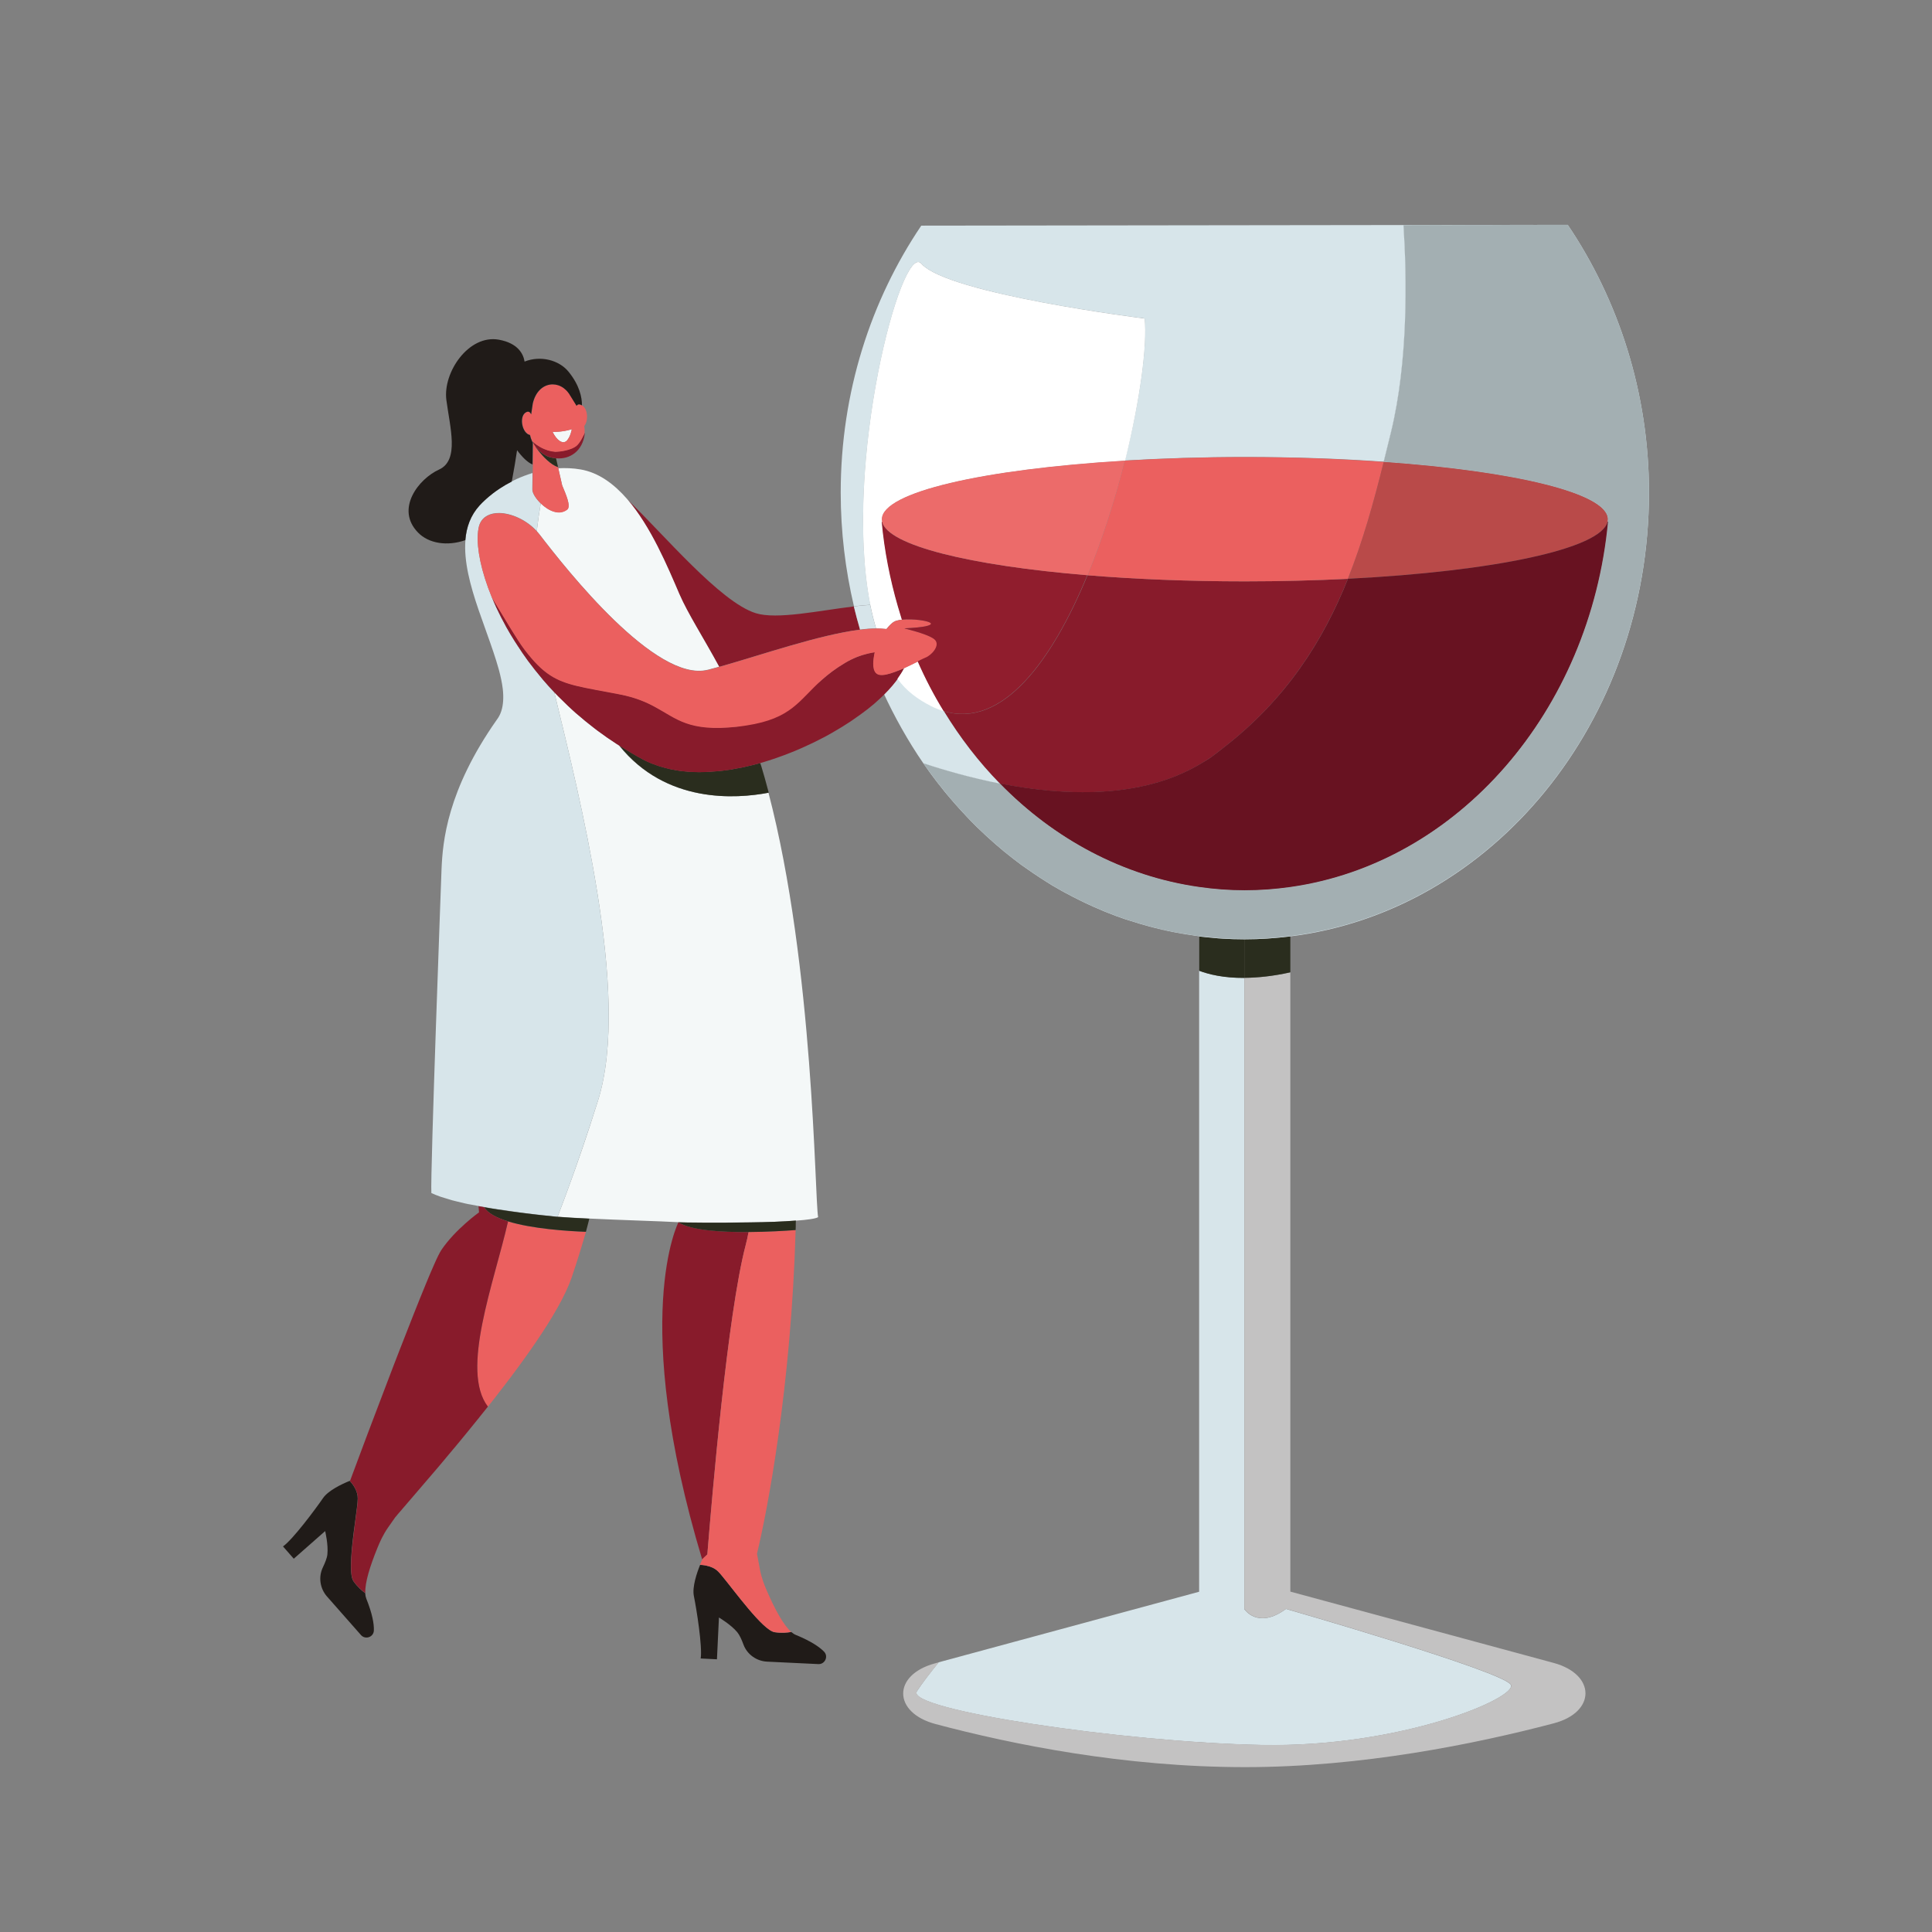 <?xml version="1.0" encoding="utf-8"?>
<!-- Generator: Adobe Illustrator 24.2.0, SVG Export Plug-In . SVG Version: 6.00 Build 0)  -->
<svg version="1.1" id="레이어_1" xmlns="http://www.w3.org/2000/svg" xmlns:xlink="http://www.w3.org/1999/xlink" x="0px"
	 y="0px" viewBox="0 0 165 165" style="enable-background:new 0 0 165 165;" xml:space="preserve">
<rect x="0" y="0" width="165" height="165" fill="#808080" stroke="none"/>
<style type="text/css">
	.st0{fill:#881B2B;}
	.st1{fill:#D7E5EA;}
	.st2{fill:#C3C2C2;}
	.st3{fill:#2A2D1E;}
	.st4{fill:#A3AFB2;}
	.st5{fill:#EB605F;}
	.st6{fill:#F4F8F8;}
	.st7{fill:#201B18;}
	.st8{fill:#FFFFFF;}
	.st9{fill:#B94A49;}
	.st10{fill:#681221;}
	.st11{fill:#901D2D;}
	.st12{fill:#EC6B6A;}
</style>
<path class="st0" d="M61.41,56.95c3.53-0.99,8.52-2.74,12.04-3.18c-0.19-0.65-0.37-1.31-0.53-1.98c-2.98,0.36-6.56,1.14-8.37,0.58
	c-3.05-0.94-7.93-6.81-10.99-9.73c2.02,2.34,3.44,5.74,4.45,8.1C58.75,52.42,60.04,54.4,61.41,56.95z"/>
<path class="st1" d="M78.3,144.45c-1.01,1.56,17.66,4.36,29.5,4.58c11.85,0.22,21.79-4.02,21.23-5.14
	c-0.56-1.12-19.2-6.48-19.2-6.48c-2.44,1.79-3.57,0-3.57,0V83.51c-1.78,0.01-3.05-0.3-3.85-0.61v53.04l-22.59,6.12l0.34-0.09
	C79.49,142.8,78.75,143.75,78.3,144.45z"/>
<path class="st2" d="M132.69,142.02l-22.49-6.09V83.04c-1.52,0.34-2.83,0.47-3.93,0.47v53.89c0,0,1.13,1.79,3.57,0
	c0,0,18.64,5.36,19.2,6.48c0.56,1.12-9.39,5.36-21.23,5.14c-11.85-0.22-30.51-3.02-29.5-4.58c0.45-0.7,1.19-1.64,1.87-2.47
	l-0.34,0.09c-3.64,0.99-3.59,4.21,0.06,5.18c6.57,1.75,16.14,3.68,26.44,3.68c9.91,0,19.63-1.97,26.35-3.74
	C136.32,146.23,136.3,143,132.69,142.02z"/>
<path class="st3" d="M106.27,80.22c-0.64,0-1.27-0.02-1.9-0.06c-0.21-0.01-0.41-0.04-0.62-0.05c-0.44-0.04-0.88-0.08-1.31-0.13
	c-0.01,0-0.01,0-0.02,0v2.93c0.8,0.3,2.06,0.62,3.85,0.61V80.22z"/>
<path class="st3" d="M106.27,80.22v3.29c1.11-0.01,2.41-0.13,3.93-0.47v-3.07c-1.28,0.16-2.57,0.25-3.89,0.25
	C106.3,80.22,106.28,80.22,106.27,80.22z"/>
<path class="st1" d="M81.18,68.21c-0.31-0.36-0.61-0.73-0.9-1.1C80.58,67.48,80.88,67.85,81.18,68.21z"/>
<path class="st1" d="M84.09,71.25c-0.41-0.38-0.81-0.78-1.21-1.18C83.27,70.47,83.67,70.87,84.09,71.25z"/>
<path class="st1" d="M82.53,69.7c-0.33-0.35-0.66-0.7-0.97-1.06C81.87,69,82.2,69.36,82.53,69.7z"/>
<path class="st1" d="M85.74,72.71c-0.51-0.42-1-0.85-1.49-1.3C84.74,71.86,85.23,72.29,85.74,72.71z"/>
<path class="st1" d="M87.23,73.86c-0.47-0.35-0.94-0.71-1.39-1.08C86.3,73.16,86.76,73.52,87.23,73.86z"/>
<path class="st1" d="M79.94,66.68c-0.32-0.41-0.62-0.83-0.92-1.26C79.32,65.85,79.63,66.27,79.94,66.68z"/>
<path class="st1" d="M101.73,79.88c-0.4-0.06-0.8-0.12-1.2-0.2C100.93,79.75,101.33,79.82,101.73,79.88z"/>
<path class="st1" d="M94.18,77.79c-0.51-0.21-1.02-0.44-1.51-0.67C93.16,77.35,93.67,77.58,94.18,77.79z"/>
<path class="st1" d="M92.15,76.86c-0.4-0.2-0.79-0.4-1.18-0.61C91.37,76.46,91.76,76.67,92.15,76.86z"/>
<path class="st1" d="M90.42,75.94c-0.37-0.21-0.74-0.43-1.1-0.66C89.68,75.5,90.05,75.72,90.42,75.94z"/>
<path class="st1" d="M96.17,78.54c-0.6-0.2-1.19-0.42-1.78-0.66C94.97,78.12,95.57,78.34,96.17,78.54z"/>
<path class="st1" d="M97.97,79.09c-0.45-0.12-0.9-0.26-1.34-0.4C97.07,78.83,97.52,78.97,97.97,79.09z"/>
<path class="st1" d="M88.79,74.94c-0.38-0.25-0.76-0.51-1.13-0.77C88.04,74.43,88.41,74.69,88.79,74.94z"/>
<path class="st1" d="M99.82,79.54c-0.4-0.08-0.8-0.18-1.2-0.28C99.02,79.36,99.42,79.45,99.82,79.54z"/>
<path class="st1" d="M74.82,53.67c-0.19-0.65-0.36-1.31-0.5-2.01c-0.45,0.03-0.91,0.07-1.4,0.13c0.16,0.67,0.34,1.32,0.53,1.98
	C73.94,53.7,74.4,53.67,74.82,53.67z"/>
<path class="st1" d="M104.36,80.16c0.63,0.04,1.26,0.06,1.9,0.06v0C105.63,80.22,104.99,80.2,104.36,80.16z"/>
<path class="st1" d="M103.75,80.11c-0.44-0.04-0.88-0.08-1.31-0.13C102.87,80.03,103.31,80.07,103.75,80.11z"/>
<path class="st1" d="M106.27,80.22L106.27,80.22c0.01,0,0.03,0,0.04,0C106.3,80.22,106.28,80.22,106.27,80.22z"/>
<path class="st0" d="M106.31,49.65c-4.81,0-9.36-0.19-13.43-0.52c-3.02,7.3-7.26,13.12-12.27,11.61c1.38,2.26,2.98,4.34,4.78,6.18
	c5.51,1.08,12.03,1.32,17.03-1.62c0.38-0.22,0.75-0.45,1.11-0.7c0.31-0.23,0.6-0.46,0.89-0.69c5.44-4.19,8.59-9.22,10.69-14.47
	C112.32,49.57,109.37,49.65,106.31,49.65z"/>
<path class="st2" d="M82.88,70.07c-0.12-0.12-0.23-0.25-0.35-0.37C82.64,69.83,82.76,69.95,82.88,70.07z"/>
<path class="st2" d="M84.25,71.41c-0.06-0.05-0.11-0.11-0.17-0.16C84.14,71.3,84.19,71.36,84.25,71.41z"/>
<path class="st2" d="M81.55,68.64c-0.12-0.14-0.25-0.29-0.37-0.43C81.31,68.36,81.43,68.5,81.55,68.64z"/>
<path class="st2" d="M90.98,76.25c-0.19-0.1-0.37-0.21-0.56-0.31C90.61,76.04,90.79,76.15,90.98,76.25z"/>
<path class="st2" d="M87.66,74.17c-0.14-0.1-0.29-0.2-0.43-0.3C87.38,73.97,87.52,74.07,87.66,74.17z"/>
<path class="st2" d="M85.84,72.79c-0.03-0.03-0.07-0.05-0.1-0.08C85.77,72.73,85.81,72.76,85.84,72.79z"/>
<path class="st2" d="M89.32,75.28c-0.18-0.11-0.35-0.22-0.53-0.34C88.97,75.05,89.14,75.16,89.32,75.28z"/>
<path class="st2" d="M98.62,79.26c-0.22-0.05-0.44-0.11-0.65-0.17C98.18,79.15,98.4,79.2,98.62,79.26z"/>
<path class="st2" d="M100.53,79.68c-0.24-0.04-0.48-0.09-0.71-0.14C100.06,79.59,100.29,79.63,100.53,79.68z"/>
<path class="st2" d="M101.73,79.88c0.23,0.03,0.46,0.07,0.69,0.1v0C102.19,79.94,101.96,79.91,101.73,79.88z"/>
<path class="st2" d="M94.39,77.88c-0.07-0.03-0.14-0.06-0.21-0.09C94.25,77.82,94.32,77.85,94.39,77.88z"/>
<path class="st2" d="M96.63,78.69c-0.15-0.05-0.31-0.09-0.46-0.14C96.32,78.59,96.47,78.64,96.63,78.69z"/>
<path class="st2" d="M78.85,65.18c0.06,0.08,0.12,0.16,0.18,0.24C78.97,65.34,78.91,65.26,78.85,65.18
	C78.85,65.18,78.85,65.18,78.85,65.18z"/>
<path class="st2" d="M92.66,77.12c-0.17-0.08-0.34-0.17-0.51-0.25C92.32,76.95,92.49,77.04,92.66,77.12z"/>
<path class="st2" d="M80.28,67.11c-0.11-0.14-0.23-0.29-0.34-0.43C80.06,66.83,80.17,66.97,80.28,67.11z"/>
<path class="st3" d="M102.42,79.97L102.42,79.97c0.01,0,0.01,0,0.02,0C102.43,79.98,102.43,79.97,102.42,79.97z"/>
<path class="st2" d="M102.42,79.97L102.42,79.97c0.01,0,0.01,0,0.02,0C102.43,79.98,102.43,79.97,102.42,79.97z"/>
<path class="st3" d="M104.36,80.16c-0.21-0.01-0.41-0.04-0.62-0.05C103.95,80.12,104.16,80.14,104.36,80.16z"/>
<path class="st2" d="M104.36,80.16c-0.21-0.01-0.41-0.04-0.62-0.05C103.95,80.12,104.16,80.14,104.36,80.16z"/>
<path class="st1" d="M102.42,75.76c-6.51-0.92-12.4-4.1-17.03-8.84c-2.45-0.48-4.71-1.13-6.54-1.74c0.06,0.08,0.11,0.16,0.17,0.24
	c0.3,0.43,0.61,0.85,0.92,1.26c0.11,0.14,0.22,0.29,0.34,0.43c0.29,0.37,0.59,0.74,0.9,1.1c0.12,0.14,0.25,0.29,0.37,0.43
	c0.32,0.36,0.64,0.71,0.97,1.06c0.12,0.12,0.23,0.25,0.35,0.37c0.39,0.4,0.8,0.8,1.21,1.18c0.06,0.05,0.11,0.11,0.17,0.16
	c0.49,0.45,0.98,0.88,1.49,1.3c0.03,0.03,0.07,0.05,0.1,0.08c0.46,0.37,0.92,0.73,1.39,1.08c0.14,0.1,0.29,0.2,0.43,0.3
	c0.37,0.26,0.75,0.52,1.13,0.77c0.17,0.11,0.35,0.22,0.53,0.34c0.36,0.23,0.73,0.45,1.1,0.66c0.18,0.11,0.37,0.21,0.56,0.31
	c0.39,0.21,0.78,0.42,1.18,0.61c0.17,0.08,0.34,0.17,0.51,0.25c0.5,0.24,1,0.46,1.51,0.67c0.07,0.03,0.14,0.06,0.21,0.09
	c0.59,0.24,1.18,0.46,1.78,0.66c0.15,0.05,0.31,0.09,0.46,0.14c0.44,0.14,0.89,0.28,1.34,0.4c0.22,0.06,0.43,0.11,0.65,0.17
	c0.4,0.1,0.8,0.19,1.2,0.28c0.24,0.05,0.47,0.1,0.71,0.14c0.4,0.07,0.8,0.14,1.2,0.2c0.23,0.03,0.46,0.07,0.69,0.1V75.76z"/>
<path class="st1" d="M118.79,36.93c-0.2,0.83-0.41,1.67-0.62,2.51c11.24,0.8,19.15,2.69,19.15,4.9c0,0.07-0.02,0.14-0.03,0.21h0.03
	c-1.52,16.22-12.83,29.18-27.12,31.2v4.22c17.23-2.14,30.63-18.29,30.63-37.91c0-8.56-2.64-16.5-6.94-22.86l-14.03,0.02
	C120.15,23.69,120.27,30.86,118.79,36.93z"/>
<path class="st1" d="M106.27,76.04c-1.3,0-2.58-0.1-3.85-0.28v4.22c0.01,0,0.01,0,0.02,0c0.43,0.05,0.87,0.09,1.31,0.13
	c0.21,0.02,0.41,0.04,0.62,0.05c0.63,0.04,1.26,0.06,1.9,0.06V76.04z"/>
<path class="st1" d="M106.31,76.04c-0.01,0-0.03,0-0.04,0v4.18c0.01,0,0.03,0,0.04,0c1.32,0,2.61-0.09,3.89-0.25v-4.22
	C108.93,75.94,107.63,76.04,106.31,76.04z"/>
<path class="st4" d="M133.89,19.2l-14.03,0.02c0.29,4.47,0.41,11.64-1.07,17.71c-0.2,0.83-0.41,1.67-0.62,2.51
	c11.24,0.8,19.15,2.69,19.15,4.9c0,0.07-0.02,0.14-0.03,0.21h0.03c-1.52,16.22-12.83,29.18-27.12,31.2
	c-1.28,0.18-2.57,0.28-3.89,0.28c-0.01,0-0.03,0-0.04,0c-1.3,0-2.58-0.1-3.85-0.28c-6.51-0.92-12.4-4.1-17.03-8.84
	c-2.45-0.48-4.71-1.13-6.54-1.74c0.06,0.08,0.11,0.16,0.17,0.24c0.3,0.43,0.61,0.85,0.92,1.26c0.11,0.14,0.22,0.29,0.34,0.43
	c0.29,0.37,0.59,0.74,0.9,1.1c0.12,0.14,0.25,0.29,0.37,0.43c0.32,0.36,0.64,0.71,0.97,1.06c0.12,0.12,0.23,0.25,0.35,0.37
	c0.39,0.4,0.8,0.8,1.21,1.18c0.06,0.05,0.11,0.11,0.17,0.16c0.49,0.45,0.98,0.88,1.49,1.3c0.03,0.03,0.07,0.05,0.1,0.08
	c0.46,0.37,0.92,0.73,1.39,1.08c0.14,0.1,0.29,0.2,0.43,0.3c0.37,0.26,0.75,0.52,1.13,0.77c0.17,0.11,0.35,0.22,0.53,0.34
	c0.36,0.23,0.73,0.45,1.1,0.66c0.18,0.11,0.37,0.21,0.56,0.31c0.39,0.21,0.78,0.42,1.18,0.61c0.17,0.08,0.34,0.17,0.51,0.25
	c0.5,0.24,1,0.46,1.51,0.67c0.07,0.03,0.14,0.06,0.21,0.09c0.59,0.24,1.18,0.46,1.78,0.66c0.15,0.05,0.31,0.09,0.46,0.14
	c0.44,0.14,0.89,0.28,1.34,0.4c0.22,0.06,0.43,0.11,0.65,0.17c0.4,0.1,0.8,0.19,1.2,0.28c0.24,0.05,0.47,0.1,0.71,0.14
	c0.4,0.07,0.8,0.14,1.2,0.2c0.23,0.03,0.46,0.07,0.69,0.1c0.01,0,0.01,0,0.02,0c0.43,0.05,0.87,0.09,1.31,0.13
	c0.21,0.02,0.41,0.04,0.62,0.05c0.63,0.04,1.26,0.06,1.9,0.06c0.01,0,0.03,0,0.04,0c1.32,0,2.61-0.09,3.89-0.25
	c17.23-2.14,30.63-18.29,30.63-37.91C140.83,33.51,138.19,25.57,133.89,19.2z"/>
<path class="st1" d="M76.69,51.79c-0.67-2.32-1.15-4.73-1.38-7.23h0.03c-0.02-0.07-0.03-0.14-0.03-0.21c0-2.31,8.67-4.28,20.76-5
	c1.31-5.22,1.92-9.93,1.68-12.13c0,0-16.85-2.1-19.07-4.69c-1.67-1.95-6.71,17.1-4.35,29.14C75.26,51.59,76.08,51.62,76.69,51.79z"
	/>
<g>
	<path class="st1" d="M133.89,19.2l-55.21,0.07c-4.3,6.36-6.88,14.24-6.88,22.79c0,3.36,0.4,6.62,1.13,9.72
		c0.49-0.06,0.95-0.1,1.4-0.13c-2.36-12.04,2.69-31.09,4.35-29.14c2.22,2.6,19.07,4.69,19.07,4.69c0.24,2.21-0.37,6.91-1.68,12.13
		c3.21-0.19,6.65-0.3,10.24-0.3c4.2,0,8.21,0.14,11.86,0.4c0.21-0.84,0.41-1.68,0.62-2.51c1.48-6.07,1.36-13.24,1.07-17.71
		L133.89,19.2z"/>
	<path class="st1" d="M78.4,56.49c-0.33,0.17-0.75,0.38-1.18,0.57c-0.13,0.26-0.4,0.47-0.59,0.73c-0.33,0.48-0.73,0.81-1.22,1.3
		c0.95,2.08,2.17,4.25,3.44,6.09c1.83,0.61,4.08,1.25,6.54,1.74c-1.8-1.84-3.4-3.91-4.78-6.18C79.79,59.39,79.05,57.97,78.4,56.49z"
		/>
</g>
<path class="st1" d="M77.29,53.68c0-0.01,0-0.01-0.01-0.02c-0.04,0-0.07,0-0.07,0S77.25,53.67,77.29,53.68z"/>
<path class="st1" d="M75.7,53.71c0.25-0.33,0.54-0.62,0.85-0.71c0.14-0.04,0.3-0.07,0.49-0.09c-0.12-0.37-0.23-0.75-0.34-1.13
	c-0.61-0.17-1.42-0.2-2.36-0.14c0.14,0.7,0.31,1.37,0.5,2.01C75.14,53.66,75.43,53.68,75.7,53.71z"/>
<path class="st5" d="M40.87,103.01c0,0.01,0,0.02,0,0.03C40.87,103.03,40.87,103.02,40.87,103.01L40.87,103.01z"/>
<path class="st6" d="M43.7,41.13C43.7,41.13,43.7,41.13,43.7,41.13c0.15-0.07,0.3-0.15,0.46-0.23
	C44.01,40.98,43.86,41.05,43.7,41.13z"/>
<path class="st6" d="M37.61,102.22c-0.29-0.1-0.55-0.2-0.77-0.31C37.06,102.02,37.32,102.12,37.61,102.22z"/>
<path class="st6" d="M38.58,102.51c-0.24-0.06-0.44-0.13-0.65-0.2C38.13,102.38,38.34,102.44,38.58,102.51z"/>
<path class="st6" d="M64.99,65.42c-0.03-0.08-0.05-0.16-0.08-0.25c0,0,0,0,0,0C64.93,65.26,64.96,65.33,64.99,65.42z"/>
<path class="st6" d="M39.72,102.78c-0.25-0.05-0.48-0.11-0.71-0.17C39.25,102.67,39.47,102.73,39.72,102.78z"/>
<path class="st6" d="M40.24,102.89c0.21,0.04,0.41,0.08,0.62,0.12c0,0,0,0,0,0C40.65,102.97,40.45,102.93,40.24,102.89z"/>
<path class="st6" d="M45.48,40.41V40.4c-0.45,0.14-0.89,0.31-1.31,0.5C44.59,40.71,45.03,40.55,45.48,40.41z"/>
<path class="st6" d="M58.02,50.73c-1.01-2.35-2.43-5.76-4.45-8.1c-1.13-1.3-2.45-2.28-4-2.54c-0.64-0.11-1.27-0.13-1.89-0.1
	l0.33,1.46c0.32,0.77,0.77,1.78,0.43,2.05c-0.7,0.56-1.62,0.1-2.26-0.51c-0.13,0.75-0.24,1.54-0.34,2.37
	c0.08,0.09,0.16,0.18,0.24,0.28c2.34,3.05,9.93,12.66,14.36,11.56c0.01,0,0.01,0,0.02,0c0.3-0.08,0.63-0.17,0.96-0.26
	C60.04,54.4,58.75,52.42,58.02,50.73z"/>
<path class="st6" d="M42.02,42.2c-0.17,0.14-0.33,0.27-0.49,0.41C41.68,42.48,41.84,42.34,42.02,42.2z"/>
<path class="st6" d="M42.74,41.69c0.3-0.2,0.63-0.38,0.97-0.56c0,0,0-0.01,0-0.01C43.36,41.3,43.04,41.49,42.74,41.69z"/>
<path class="st6" d="M40.97,43.16c0.13-0.15,0.28-0.29,0.44-0.44C41.26,42.87,41.11,43.01,40.97,43.16z"/>
<path class="st6" d="M42.65,41.75c-0.21,0.14-0.41,0.28-0.6,0.43C42.23,42.04,42.44,41.89,42.65,41.75z"/>
<polygon class="st6" points="40.87,103.01 40.87,103.01 40.87,103.01 40.87,103.01 "/>
<path class="st6" d="M50.33,104.08c0.01,0,0.01,0,0.02,0"/>
<path class="st6" d="M57.94,104.4"/>
<path class="st6" d="M67.96,104.25C67.97,104.25,67.97,104.25,67.96,104.25"/>
<path class="st6" d="M40.87,103.01c0.05,0.01,0.11,0.02,0.16,0.03C40.97,103.03,40.92,103.02,40.87,103.01
	C40.87,103.01,40.87,103.01,40.87,103.01z"/>
<path class="st6" d="M57.94,104.4"/>
<path class="st6" d="M47.19,103.88c0.06,0.01,0.12,0.01,0.18,0.02c-0.32-0.03-0.64-0.07-0.95-0.1
	C46.67,103.82,46.92,103.85,47.19,103.88z"/>
<path class="st6" d="M67.97,104.25c0.98-0.07,1.7-0.17,1.9-0.3c-0.3-1.72-0.35-21.39-4.24-36.25c-2.78,0.53-8.76,0.95-12.75-4.02
	c0,0,0,0,0-0.01c-0.07-0.05-0.15-0.1-0.22-0.14c-0.57-0.37-1.12-0.75-1.64-1.14c-0.1-0.08-0.2-0.15-0.3-0.23
	c-0.5-0.38-0.98-0.77-1.43-1.17c-0.04-0.03-0.08-0.07-0.12-0.1c-0.47-0.42-0.92-0.85-1.35-1.28c-0.1-0.1-0.19-0.19-0.29-0.29
	c-0.06-0.06-0.13-0.13-0.19-0.19c1.17,4.81,2.69,10.99,3.67,17.09c1.07,6.66,1.49,13.22,0.06,17.78c-0.91,2.91-1.78,5.42-2.56,7.54
	c-0.31,0.85-0.61,1.65-0.89,2.37c0.72,0.06,1.67,0.11,2.71,0.16l0.02,0c2.66,0.13,5.92,0.22,7.59,0.31c0.43,0.02,3.3,0.06,6.13,0.01
	C65.49,104.38,66.88,104.33,67.97,104.25"/>
<path class="st6" d="M43.57,103.44c0.15,0.02,0.3,0.04,0.46,0.06C43.88,103.49,43.73,103.46,43.57,103.44
	C43.57,103.44,43.57,103.44,43.57,103.44z"/>
<path class="st6" d="M45.7,103.71c-0.34-0.04-0.66-0.08-0.98-0.12C45.04,103.63,45.36,103.68,45.7,103.71z"/>
<path class="st6" d="M43.11,103.38c0.16,0.02,0.31,0.05,0.47,0.07c0,0,0,0,0,0C43.42,103.42,43.26,103.4,43.11,103.38z"/>
<path class="st6" d="M42.47,103.28c-0.29-0.05-0.57-0.09-0.85-0.14C41.9,103.19,42.18,103.24,42.47,103.28z"/>
<path class="st1" d="M44.17,40.9C44.17,40.9,44.17,40.9,44.17,40.9C44.17,40.9,44.17,40.9,44.17,40.9z"/>
<path class="st1" d="M39.01,102.61c-0.15-0.04-0.3-0.07-0.44-0.11C38.71,102.54,38.87,102.58,39.01,102.61z"/>
<path class="st1" d="M37.92,102.31c-0.1-0.03-0.22-0.06-0.32-0.1C37.7,102.25,37.82,102.28,37.92,102.31z"/>
<path class="st1" d="M40.24,102.89c-0.17-0.04-0.36-0.07-0.52-0.1C39.89,102.82,40.07,102.85,40.24,102.89z"/>
<path class="st1" d="M42.94,58.87c0.04,0.35,0.05,0.68,0.03,1C42.99,59.55,42.98,59.22,42.94,58.87z"/>
<path class="st1" d="M42.94,58.87c-0.06-0.52-0.18-1.09-0.34-1.67C42.76,57.79,42.88,58.35,42.94,58.87z"/>
<path class="st1" d="M41.57,54.07c-0.23-0.65-0.47-1.32-0.7-1.98C41.1,52.76,41.34,53.42,41.57,54.07z"/>
<path class="st1" d="M42.04,42.18c-0.01,0.01-0.02,0.01-0.02,0.02C42.03,42.2,42.03,42.19,42.04,42.18z"/>
<path class="st1" d="M42.74,41.69c-0.03,0.02-0.06,0.04-0.09,0.06C42.68,41.73,42.71,41.71,42.74,41.69z"/>
<path class="st1" d="M41.41,42.72c0.04-0.04,0.08-0.07,0.12-0.11C41.49,42.65,41.45,42.69,41.41,42.72z"/>
<path class="st1" d="M41.03,103.04c0.1,0.02,0.22,0.04,0.32,0.06c0,0,0,0,0,0C41.24,103.08,41.13,103.06,41.03,103.04z"/>
<path class="st1" d="M46.42,103.79c-0.24-0.03-0.48-0.05-0.72-0.08C45.93,103.74,46.18,103.77,46.42,103.79z"/>
<path class="st1" d="M44.71,103.59c-0.23-0.03-0.46-0.06-0.68-0.09C44.26,103.54,44.49,103.57,44.71,103.59z"/>
<path class="st1" d="M47.62,103.92C47.62,103.92,47.62,103.92,47.62,103.92c-0.09-0.01-0.17-0.02-0.25-0.03
	C47.45,103.9,47.53,103.91,47.62,103.92z"/>
<path class="st1" d="M43.11,103.38c-0.21-0.03-0.43-0.06-0.64-0.09C42.68,103.32,42.9,103.35,43.11,103.38z"/>
<path class="st1" d="M41.35,103.1C41.35,103.1,41.35,103.1,41.35,103.1c0.09,0.02,0.18,0.03,0.27,0.05
	C41.53,103.13,41.44,103.11,41.35,103.1z"/>
<path class="st1" d="M40.87,103.01L40.87,103.01"/>
<path class="st1" d="M51.01,76.22c-0.98-6.1-2.5-12.28-3.67-17.09c-0.34-0.36-0.66-0.72-0.97-1.08c-0.08-0.09-0.15-0.18-0.22-0.27
	c-0.32-0.39-0.63-0.77-0.92-1.16c-0.06-0.08-0.12-0.16-0.18-0.24c-0.31-0.42-0.59-0.84-0.86-1.26c-0.08-0.13-0.16-0.25-0.24-0.37
	c-0.25-0.4-0.5-0.81-0.72-1.21c-0.06-0.11-0.12-0.22-0.18-0.34c-0.17-0.32-0.33-0.64-0.49-0.96c-0.06-0.12-0.12-0.25-0.18-0.37
	c-0.14-0.3-0.27-0.61-0.39-0.9C42,51,42,51.01,42.01,51.02c-0.93-2.25-1.29-4.18-1.2-5.41c0.02-0.34,0.07-0.64,0.16-0.86
	c0.27-0.66,0.9-0.94,1.65-0.94c1.06,0.01,2.36,0.6,3.22,1.55c0.1-0.83,0.21-1.62,0.34-2.37c-0.43-0.41-0.72-0.89-0.72-1.19l0.02-1.4
	c-0.45,0.14-0.89,0.3-1.31,0.49c0,0,0,0-0.01,0c-0.16,0.07-0.31,0.16-0.46,0.23c-0.34,0.17-0.66,0.36-0.97,0.56
	c-0.03,0.02-0.06,0.04-0.09,0.06c-0.21,0.14-0.41,0.28-0.6,0.43c-0.01,0.01-0.02,0.01-0.02,0.02c-0.17,0.14-0.33,0.27-0.49,0.41
	c-0.04,0.04-0.08,0.07-0.12,0.11c-0.16,0.15-0.3,0.29-0.44,0.44c-0.77,0.84-1.13,1.86-1.22,2.96c-0.15,1.82,0.41,3.9,1.12,5.97
	c0.23,0.67,0.47,1.33,0.7,1.98c0.39,1.09,0.76,2.14,1.03,3.12c0.16,0.59,0.28,1.15,0.34,1.67c0.04,0.35,0.05,0.68,0.03,1
	c-0.04,0.63-0.2,1.18-0.55,1.63c0,0,0,0,0,0c-4.25,6.05-4.61,10.42-4.71,12.72c-0.02,0.53-0.97,26.12-0.87,27.69
	c0.22,0.1,0.48,0.21,0.77,0.31c0.09,0.03,0.21,0.06,0.32,0.1c0.21,0.07,0.41,0.13,0.65,0.2c0.14,0.04,0.29,0.07,0.44,0.11
	c0.23,0.06,0.46,0.11,0.71,0.17c0.16,0.04,0.35,0.07,0.52,0.1c0.2,0.04,0.41,0.08,0.62,0.12c0.06,0.01,0.1,0.02,0.16,0.03
	c0.1,0.02,0.22,0.04,0.32,0.05c0.09,0.02,0.18,0.03,0.27,0.05c0.28,0.05,0.56,0.1,0.85,0.14c0.21,0.03,0.43,0.06,0.64,0.09
	c0.15,0.02,0.31,0.04,0.47,0.07c0.15,0.02,0.3,0.04,0.46,0.07c0.22,0.03,0.45,0.06,0.68,0.09c0.33,0.04,0.65,0.08,0.98,0.12
	c0.24,0.03,0.48,0.05,0.72,0.08c0.31,0.03,0.63,0.07,0.95,0.1c0.08,0.01,0.16,0.02,0.25,0.02c0.28-0.73,0.58-1.52,0.89-2.37
	c0.78-2.13,1.64-4.63,2.56-7.54C52.5,89.45,52.08,82.89,51.01,76.22z"/>
<path class="st6" d="M48.49,37.53c0,0.01-0.01,0.01-0.01,0.02C48.48,37.54,48.49,37.54,48.49,37.53z"/>
<path class="st7" d="M70.38,141.06c-0.4-0.41-1.12-0.9-2.41-1.43c-0.13-0.05-0.26-0.14-0.39-0.25c-0.33,0.06-0.83,0.11-1.42,0.02
	c-0.99-0.15-3.46-3.57-4.51-4.83c-0.12-0.15-0.23-0.27-0.31-0.35c-0.29-0.29-0.66-0.43-1-0.5c-0.08-0.02-0.15-0.04-0.22-0.04
	c-0.12-0.02-0.23-0.02-0.33-0.03c-0.27,0.67-0.69,1.88-0.53,2.66c0.23,1.13,0.74,4.34,0.58,5.33l1.39,0.07l0.17-3.57
	c0,0,1.03,0.61,1.56,1.25c0.2,0.24,0.38,0.64,0.53,1.05c0.31,0.85,1.12,1.43,2.03,1.47l4.38,0.21
	C70.45,142.14,70.77,141.47,70.38,141.06z"/>
<path class="st7" d="M31.28,136.52c-0.05-0.13-0.08-0.28-0.09-0.46c-0.27-0.19-0.65-0.52-1-1.01c-0.44-0.62-0.13-3.14,0.13-5.04
	c0.12-0.91,0.23-1.68,0.23-2.02c0.01-0.64-0.37-1.18-0.67-1.5c0-0.01,0.01-0.02,0.01-0.03c-0.01,0-0.01,0.01-0.02,0.01
	c-0.67,0.27-1.83,0.82-2.28,1.47c-0.65,0.95-2.6,3.56-3.42,4.13l0.92,1.05l2.68-2.36c0,0,0.28,1.16,0.19,1.99
	c-0.03,0.31-0.2,0.72-0.39,1.12c-0.39,0.82-0.24,1.8,0.36,2.48l2.9,3.29c0.37,0.42,1.08,0.18,1.1-0.39
	C31.95,138.68,31.8,137.82,31.28,136.52z"/>
<path class="st5" d="M47.82,59.62c-0.1-0.1-0.19-0.19-0.29-0.29C47.62,59.42,47.72,59.52,47.82,59.62z"/>
<path class="st5" d="M51.01,62.4c-0.1-0.08-0.2-0.15-0.3-0.23C50.82,62.24,50.91,62.32,51.01,62.4z"/>
<path class="st5" d="M49.28,61c-0.04-0.03-0.08-0.07-0.12-0.1C49.2,60.93,49.24,60.96,49.28,61z"/>
<path class="st5" d="M52.65,63.54c0.07,0.05,0.15,0.1,0.22,0.14c0,0-0.01-0.01-0.01-0.01C52.79,63.63,52.72,63.58,52.65,63.54z"/>
<path class="st5" d="M42.56,52.25c-0.06-0.12-0.12-0.25-0.18-0.37C42.44,52.01,42.5,52.13,42.56,52.25z"/>
<path class="st5" d="M46.37,58.05c-0.08-0.09-0.15-0.18-0.22-0.27C46.22,57.87,46.29,57.96,46.37,58.05z"/>
<path class="st5" d="M44.18,55.13c-0.08-0.12-0.16-0.25-0.24-0.37C44.02,54.88,44.1,55,44.18,55.13z"/>
<path class="st5" d="M43.23,53.55c-0.06-0.11-0.12-0.22-0.18-0.34C43.11,53.32,43.16,53.43,43.23,53.55z"/>
<path class="st5" d="M45.23,56.63c-0.06-0.08-0.12-0.16-0.18-0.24C45.1,56.47,45.17,56.55,45.23,56.63z"/>
<path class="st5" d="M63.77,65.46c-0.15,0.03-0.29,0.07-0.44,0.1C63.48,65.53,63.63,65.49,63.77,65.46z"/>
<path class="st5" d="M60.08,65.94c-0.12,0-0.25,0.01-0.37,0.01C59.83,65.95,59.95,65.94,60.08,65.94z"/>
<path class="st5" d="M64.72,65.22c-0.15,0.04-0.31,0.09-0.46,0.12C64.41,65.31,64.56,65.26,64.72,65.22z"/>
<path class="st5" d="M60.98,65.89c-0.13,0.01-0.26,0.02-0.38,0.03C60.73,65.92,60.86,65.9,60.98,65.89z"/>
<path class="st5" d="M52.87,63.68c0.04,0.03,0.09,0.05,0.13,0.08c-0.05-0.03-0.09-0.06-0.14-0.09
	C52.86,63.67,52.87,63.68,52.87,63.68z"/>
<path class="st5" d="M62.84,65.65c-0.14,0.03-0.28,0.05-0.42,0.08C62.56,65.7,62.7,65.68,62.84,65.65z"/>
<path class="st5" d="M61.9,65.8c-0.13,0.02-0.27,0.04-0.4,0.05C61.64,65.83,61.77,65.81,61.9,65.8z"/>
<path class="st5" d="M56.65,65.55c-0.1-0.03-0.2-0.05-0.29-0.08C56.46,65.5,56.56,65.52,56.65,65.55z"/>
<path class="st5" d="M55.83,65.28c-0.08-0.03-0.16-0.05-0.23-0.08C55.67,65.23,55.75,65.25,55.83,65.28z"/>
<path class="st5" d="M57.48,65.74c-0.11-0.02-0.22-0.04-0.32-0.06C57.26,65.71,57.37,65.72,57.48,65.74z"/>
<path class="st5" d="M59.19,65.93c-0.12,0-0.24-0.01-0.35-0.01C58.95,65.92,59.07,65.93,59.19,65.93z"/>
<path class="st5" d="M58.32,65.87c-0.11-0.01-0.23-0.02-0.34-0.04C58.1,65.84,58.21,65.85,58.32,65.87z"/>
<path class="st0" d="M50.72,62.17c-0.5-0.38-0.98-0.77-1.43-1.17C49.74,61.4,50.22,61.79,50.72,62.17z"/>
<path class="st0" d="M49.16,60.9c-0.47-0.42-0.92-0.85-1.35-1.28C48.24,60.05,48.69,60.48,49.16,60.9z"/>
<polygon class="st0" points="64.91,65.17 64.91,65.17 64.91,65.17 64.91,65.17 "/>
<path class="st0" d="M52.65,63.54c-0.57-0.37-1.12-0.75-1.64-1.14C51.53,62.79,52.08,63.17,52.65,63.54z"/>
<path class="st0" d="M47.34,59.13c0.06,0.06,0.13,0.13,0.19,0.19c-0.07-0.07-0.13-0.14-0.19-0.21
	C47.34,59.12,47.34,59.13,47.34,59.13z"/>
<path class="st0" d="M46.15,57.78c-0.32-0.39-0.63-0.77-0.92-1.16C45.52,57.01,45.82,57.4,46.15,57.78z"/>
<path class="st0" d="M46.37,58.05c0.31,0.36,0.63,0.72,0.97,1.08c0-0.01,0-0.01,0-0.02C47,58.76,46.67,58.41,46.37,58.05z"/>
<path class="st0" d="M43.94,54.75c-0.25-0.4-0.49-0.81-0.72-1.21C43.45,53.94,43.69,54.35,43.94,54.75z"/>
<path class="st0" d="M45.04,56.38c-0.31-0.42-0.59-0.84-0.86-1.26C44.45,55.54,44.74,55.96,45.04,56.38z"/>
<path class="st0" d="M41.99,50.98c0.12,0.29,0.25,0.6,0.39,0.9c-0.14-0.29-0.25-0.58-0.37-0.86C42,51.01,42,51,41.99,50.98z"/>
<path class="st0" d="M43.05,53.21c-0.17-0.32-0.33-0.64-0.49-0.96C42.71,52.57,42.87,52.89,43.05,53.21z"/>
<path class="st0" d="M59.71,65.95c-0.18,0-0.35-0.01-0.52-0.02C59.36,65.94,59.53,65.95,59.71,65.95z"/>
<path class="st0" d="M60.6,65.92c-0.18,0.01-0.35,0.01-0.52,0.02C60.25,65.94,60.42,65.93,60.6,65.92z"/>
<path class="st0" d="M58.84,65.92c-0.17-0.01-0.34-0.03-0.51-0.05C58.49,65.88,58.66,65.9,58.84,65.92z"/>
<path class="st0" d="M61.5,65.85c-0.17,0.02-0.35,0.03-0.52,0.04C61.16,65.88,61.33,65.87,61.5,65.85z"/>
<path class="st0" d="M62.42,65.73c-0.17,0.03-0.34,0.05-0.51,0.07C62.08,65.77,62.24,65.75,62.42,65.73z"/>
<path class="st0" d="M57.98,65.83c-0.17-0.02-0.34-0.06-0.5-0.09C57.65,65.77,57.81,65.81,57.98,65.83z"/>
<path class="st0" d="M64.25,65.35c-0.16,0.04-0.32,0.08-0.48,0.11C63.93,65.42,64.09,65.39,64.25,65.35z"/>
<path class="st0" d="M63.34,65.56c-0.17,0.03-0.33,0.06-0.5,0.09C63,65.62,63.17,65.59,63.34,65.56z"/>
<path class="st0" d="M64.91,65.17C64.91,65.17,64.91,65.17,64.91,65.17c-0.06,0.02-0.13,0.03-0.19,0.05
	C64.78,65.2,64.84,65.19,64.91,65.17z"/>
<path class="st0" d="M56.36,65.47c-0.18-0.06-0.36-0.12-0.53-0.19C56,65.35,56.18,65.42,56.36,65.47z"/>
<path class="st0" d="M55.6,65.2c-0.25-0.1-0.49-0.22-0.73-0.34C55.11,64.98,55.35,65.1,55.6,65.2z"/>
<path class="st0" d="M57.16,65.68c-0.17-0.04-0.34-0.09-0.5-0.13C56.82,65.6,56.99,65.64,57.16,65.68z"/>
<path class="st0" d="M54.87,64.86c-0.65-0.35-1.27-0.72-1.87-1.1C53.6,64.14,54.22,64.51,54.87,64.86z"/>
<path class="st5" d="M41.66,120.15c-0.24,0.3-0.48,0.61-0.73,0.91c3.38-4.19,6.86-8.94,7.89-11.95c0.45-1.32,0.85-2.62,1.22-3.9
	c-1.58-0.06-4.59-0.26-6.65-0.89C42.19,109.58,39.3,117.04,41.66,120.15z"/>
<path class="st3" d="M47.62,103.92C47.62,103.92,47.62,103.92,47.62,103.92c-0.09,0-0.17-0.01-0.25-0.02
	c-0.06-0.01-0.13-0.01-0.18-0.02c-0.26-0.03-0.51-0.06-0.77-0.08c-0.24-0.03-0.48-0.05-0.72-0.08c-0.34-0.04-0.66-0.08-0.98-0.12
	c-0.23-0.03-0.46-0.06-0.68-0.09c-0.16-0.02-0.31-0.04-0.46-0.06c-0.16-0.02-0.31-0.05-0.47-0.07c-0.21-0.03-0.43-0.06-0.64-0.09
	c-0.29-0.05-0.57-0.09-0.85-0.14c-0.09-0.02-0.18-0.03-0.27-0.05c0,0,0,0,0,0c0.31,0.52,1.07,0.91,2.04,1.21
	c2.07,0.64,5.08,0.83,6.65,0.89c0,0,0,0,0,0c0.11-0.38,0.19-0.75,0.29-1.12C49.29,104.03,48.34,103.98,47.62,103.92z"/>
<path class="st0" d="M43.39,104.31c-0.96-0.3-1.73-0.69-2.04-1.21c0,0,0,0,0,0c-0.11-0.02-0.22-0.04-0.32-0.06
	c-0.05-0.01-0.11-0.02-0.16-0.03c0,0.01,0,0.02,0,0.03c0.02,0.32,0.04,0.5,0.04,0.5s-2.03,1.45-3.22,3.22
	c-0.07,0.1-0.15,0.26-0.26,0.47c-0.1,0.21-0.23,0.47-0.36,0.78c-0.21,0.46-0.44,1.02-0.71,1.67c-0.62,1.5-1.38,3.43-2.19,5.51
	c-0.35,0.89-0.7,1.81-1.05,2.73c-0.35,0.92-0.71,1.85-1.05,2.76c-0.23,0.61-0.46,1.21-0.68,1.79c-0.22,0.59-0.43,1.16-0.64,1.71
	c-0.21,0.55-0.4,1.08-0.59,1.58c-0.09,0.24-0.18,0.48-0.26,0.7c0,0.01-0.01,0.02-0.01,0.03c0.3,0.32,0.67,0.86,0.67,1.5
	c0,0.34-0.11,1.11-0.23,2.02c-0.25,1.9-0.57,4.43-0.13,5.04c0.35,0.49,0.73,0.81,1,1.01c-0.05-0.9,0.42-2.35,1.02-3.83
	c0.22-0.54,0.49-1.16,0.94-1.8c0.2-0.28,0.4-0.56,0.59-0.84c0,0,0,0.01-0.01,0.01c0-0.01,0.01-0.01,0.01-0.01
	c0.02-0.02,0.05-0.06,0.07-0.08c0.04-0.05,0.08-0.09,0.12-0.15c0.04-0.04,0.08-0.09,0.12-0.14c0.05-0.05,0.09-0.11,0.15-0.17
	c0.05-0.06,0.11-0.12,0.16-0.19c0.06-0.07,0.12-0.14,0.19-0.22c0.06-0.06,0.11-0.13,0.17-0.2c0.06-0.07,0.13-0.15,0.2-0.23
	c0.64-0.74,1.46-1.7,2.4-2.8c0.02-0.02,0.04-0.05,0.06-0.07c0.19-0.22,0.38-0.45,0.58-0.69c0.04-0.05,0.09-0.1,0.13-0.16
	c0.18-0.21,0.35-0.42,0.53-0.63c0.06-0.07,0.11-0.14,0.17-0.2c0.17-0.21,0.35-0.42,0.53-0.64c0.06-0.07,0.12-0.14,0.18-0.22
	c0.18-0.22,0.36-0.44,0.55-0.67c0.05-0.07,0.11-0.13,0.16-0.2c0.2-0.25,0.4-0.5,0.61-0.75c0.04-0.05,0.08-0.09,0.11-0.14
	c0.24-0.3,0.48-0.6,0.73-0.91C39.3,117.04,42.19,109.58,43.39,104.31z"/>
<path class="st0" d="M60.41,132.75c0.39-4.92,1.72-20.48,3.27-26.4c0.1-0.37,0.18-0.75,0.25-1.13c-2.36,0.02-4.91-0.15-5.99-0.83
	c0,0-4.19,8.11,2.03,28.8c0.01-0.03,0.02-0.04,0.02-0.04L60.41,132.75z"/>
<path class="st5" d="M65.54,135.97c-0.24-0.54-0.49-1.16-0.64-1.93c-0.09-0.46-0.17-0.91-0.25-1.35c0.89-3.67,2.92-14.27,3.3-27.64
	c-0.92,0.07-2.43,0.16-4.02,0.17c-0.07,0.38-0.15,0.75-0.25,1.13c-1.55,5.91-2.87,21.48-3.27,26.4l-0.42,0.4
	c0,0-0.01,0.02-0.02,0.04c-0.03,0.07-0.1,0.23-0.19,0.45c0.1,0,0.22,0.01,0.33,0.03c0.07,0.01,0.15,0.03,0.22,0.04
	c0.34,0.07,0.71,0.21,1,0.5c0.08,0.08,0.19,0.2,0.31,0.35c1.05,1.25,3.51,4.68,4.51,4.83c0.6,0.09,1.09,0.04,1.42-0.02
	C66.9,138.78,66.18,137.43,65.54,135.97z"/>
<path class="st3" d="M64.72,65.22c-0.15,0.04-0.31,0.09-0.46,0.12c-0.16,0.04-0.32,0.08-0.48,0.11c-0.15,0.03-0.29,0.07-0.44,0.1
	c-0.17,0.03-0.33,0.06-0.5,0.09c-0.14,0.03-0.28,0.05-0.42,0.08c-0.17,0.03-0.34,0.05-0.51,0.07c-0.13,0.02-0.27,0.04-0.4,0.05
	c-0.17,0.02-0.35,0.03-0.52,0.04c-0.13,0.01-0.26,0.02-0.38,0.03c-0.18,0.01-0.35,0.01-0.52,0.02c-0.12,0-0.25,0.01-0.37,0.01
	c-0.18,0-0.35-0.01-0.52-0.02c-0.12,0-0.24-0.01-0.35-0.01c-0.17-0.01-0.34-0.03-0.51-0.05c-0.11-0.01-0.23-0.02-0.34-0.04
	c-0.17-0.02-0.34-0.06-0.5-0.09c-0.11-0.02-0.22-0.04-0.32-0.06c-0.17-0.04-0.34-0.09-0.5-0.13c-0.1-0.03-0.2-0.05-0.29-0.08
	c-0.18-0.06-0.36-0.12-0.53-0.19c-0.08-0.03-0.16-0.05-0.23-0.08c-0.25-0.1-0.49-0.22-0.73-0.34c-0.65-0.35-1.27-0.72-1.87-1.1
	c-0.04-0.03-0.09-0.05-0.13-0.08c0,0,0,0,0,0.01c4,4.97,9.97,4.55,12.75,4.02c-0.02-0.07-0.04-0.14-0.05-0.2
	c-0.19-0.71-0.38-1.41-0.59-2.09c-0.03-0.09-0.06-0.16-0.08-0.25C64.84,65.19,64.78,65.2,64.72,65.22z"/>
<path class="st0" d="M76.44,57.37c-0.51,0.19-0.99,0.31-1.31,0.25c-0.56-0.1-0.58-0.81-0.5-1.42c0.02-0.19,0.06-0.37,0.09-0.51
	c-0.2,0.03-0.41,0.07-0.61,0.12c-0.6,0.15-1.24,0.39-1.91,0.78c-0.83,0.49-1.47,0.99-2,1.46c-1.98,1.76-6.12,3.89-7.26,4
	c-4.12,0.42-5.12-0.68-6.99-1.69c-0.78-0.42-1.7-0.82-3.05-1.08c-3.04-0.59-4.57-0.75-5.91-1.63c-0.71-0.46-1.36-1.12-2.16-2.15
	c-0.7-0.9-1.69-2.65-2.81-4.48c0.12,0.28,0.23,0.57,0.37,0.86c0.06,0.12,0.12,0.25,0.18,0.37c0.15,0.31,0.31,0.63,0.49,0.96
	c0.06,0.11,0.12,0.22,0.18,0.34c0.22,0.4,0.46,0.8,0.72,1.21c0.08,0.12,0.16,0.25,0.24,0.37c0.27,0.42,0.56,0.84,0.86,1.26
	c0.06,0.08,0.12,0.16,0.18,0.24c0.29,0.39,0.6,0.77,0.92,1.16c0.07,0.09,0.15,0.18,0.22,0.27c0.3,0.36,0.63,0.71,0.97,1.06
	c0.07,0.07,0.13,0.14,0.19,0.21c0.09,0.1,0.19,0.19,0.29,0.29c0.43,0.43,0.87,0.86,1.35,1.28c0.04,0.03,0.08,0.07,0.12,0.1
	c0.46,0.4,0.94,0.79,1.43,1.17c0.1,0.08,0.19,0.15,0.3,0.23c0.52,0.39,1.07,0.77,1.64,1.14c0.07,0.04,0.14,0.09,0.21,0.13
	c0.05,0.03,0.09,0.06,0.14,0.09c0.6,0.38,1.22,0.75,1.87,1.1c0.24,0.13,0.48,0.24,0.73,0.34c0.07,0.03,0.15,0.05,0.23,0.08
	c0.18,0.07,0.35,0.14,0.53,0.19c0.1,0.03,0.2,0.05,0.29,0.08c0.17,0.05,0.33,0.09,0.5,0.13c0.11,0.02,0.22,0.04,0.32,0.06
	c0.17,0.03,0.33,0.06,0.5,0.09c0.11,0.02,0.23,0.02,0.34,0.04c0.17,0.02,0.34,0.04,0.51,0.05c0.12,0.01,0.24,0.01,0.35,0.01
	c0.17,0.01,0.34,0.02,0.52,0.02c0.12,0,0.25-0.01,0.37-0.01c0.17,0,0.35-0.01,0.52-0.02c0.13-0.01,0.26-0.02,0.38-0.03
	c0.17-0.01,0.35-0.03,0.52-0.04c0.13-0.01,0.27-0.04,0.4-0.05c0.17-0.02,0.34-0.04,0.51-0.07c0.14-0.02,0.28-0.05,0.42-0.08
	c0.17-0.03,0.33-0.06,0.5-0.09c0.15-0.03,0.29-0.07,0.44-0.1c0.16-0.04,0.32-0.07,0.48-0.11c0.15-0.04,0.31-0.08,0.46-0.12
	c0.06-0.02,0.37-0.1,0.46-0.13c0.16-0.05,0.32-0.1,0.48-0.15c0.14-0.05,0.29-0.09,0.43-0.14c0.17-0.06,0.34-0.12,0.51-0.18
	c0.13-0.05,0.26-0.09,0.39-0.14c0.18-0.07,0.36-0.14,0.54-0.21c0.12-0.05,0.23-0.09,0.35-0.14c0.19-0.08,0.38-0.16,0.56-0.24
	c0.1-0.05,0.21-0.09,0.31-0.14c0.2-0.09,0.39-0.18,0.58-0.27c0.09-0.04,0.18-0.08,0.27-0.13c0.21-0.1,0.41-0.21,0.61-0.31
	c0.07-0.04,0.14-0.07,0.22-0.11c0.21-0.11,0.42-0.23,0.63-0.35c0.06-0.03,0.11-0.06,0.17-0.1c0.22-0.13,0.43-0.25,0.64-0.38
	c0.04-0.03,0.09-0.05,0.13-0.08c0.22-0.14,0.43-0.27,0.64-0.41c0.03-0.02,0.06-0.04,0.09-0.06c0.22-0.15,0.43-0.3,0.64-0.45
	c0.02-0.01,0.04-0.03,0.06-0.04c0.21-0.16,0.42-0.31,0.63-0.47c0.01-0.01,0.02-0.02,0.03-0.02c0.21-0.17,0.41-0.33,0.61-0.5
	c0,0,0.01,0,0.01-0.01c0.3-0.26,0.57-0.52,0.83-0.77c0.49-0.49,0.9-0.97,1.23-1.45c0.18-0.26,0.34-0.52,0.47-0.78
	C76.96,57.18,76.7,57.28,76.44,57.37z"/>
<g>
	<path class="st8" d="M97.75,27.21c0,0-16.85-2.1-19.07-4.69c-1.67-1.95-6.71,17.1-4.35,29.14c0.14,0.7,0.31,1.37,0.5,2.01
		c0.31,0,0.61,0.01,0.88,0.04c0.25-0.33,0.54-0.62,0.85-0.71c0.14-0.04,0.3-0.07,0.49-0.09c-0.12-0.37-0.23-0.75-0.34-1.13
		c-0.67-2.32-1.15-4.73-1.38-7.23h0.03c-0.02-0.07-0.03-0.14-0.03-0.21c0-2.31,8.67-4.28,20.76-5
		C97.37,34.12,97.99,29.42,97.75,27.21z"/>
	<path class="st8" d="M77.22,57.06c-0.13,0.26-0.38,0.65-0.57,0.91c0.75,1.05,1.76,1.77,2.86,2.33c0.37,0.19,0.73,0.33,1.1,0.44
		c-0.82-1.35-1.57-2.77-2.22-4.25C78.06,56.66,77.65,56.86,77.22,57.06z"/>
</g>
<path class="st5" d="M79.88,54.65c-0.31-0.33-1.44-0.67-2.12-0.85c-0.21-0.06-0.38-0.1-0.46-0.12c-0.04-0.01-0.08-0.02-0.08-0.02
	s0.03,0,0.07,0c0.1,0,0.29-0.01,0.54-0.03c0.62-0.04,1.5-0.13,1.68-0.31c0.18-0.19-0.75-0.39-1.67-0.42
	c-0.28-0.01-0.55-0.01-0.79,0.02c-0.18,0.02-0.35,0.05-0.49,0.09c-0.31,0.09-0.59,0.38-0.85,0.71c-0.27-0.03-0.56-0.05-0.88-0.04
	c-0.42,0-0.88,0.04-1.37,0.1c-3.51,0.44-8.51,2.19-12.04,3.18c-0.33,0.09-0.66,0.18-0.96,0.26c-0.01,0-0.01,0-0.02,0
	c-4.42,1.1-12.02-8.51-14.36-11.56c-0.07-0.1-0.15-0.19-0.24-0.28c-0.86-0.95-2.16-1.54-3.22-1.55c-0.74,0-1.37,0.28-1.65,0.94
	c-0.09,0.22-0.14,0.52-0.16,0.86c-0.09,1.22,0.27,3.15,1.2,5.41c1.12,1.83,2.12,3.57,2.81,4.48c0.79,1.03,1.45,1.69,2.16,2.15
	c1.34,0.88,2.87,1.04,5.91,1.63c1.36,0.26,2.28,0.66,3.05,1.08c1.87,1.01,2.88,2.14,6.99,1.69c0.29-0.03,0.55-0.07,0.81-0.11
	c0,0,0.01,0,0.01,0c3.88-0.6,4.46-2.13,6.43-3.89c0.53-0.47,1.17-0.97,2-1.46c0.67-0.4,1.3-0.64,1.91-0.78
	c0.21-0.05,0.41-0.09,0.61-0.12c-0.03,0.15-0.07,0.32-0.09,0.51c-0.08,0.61-0.06,1.32,0.5,1.42c0.32,0.06,0.8-0.06,1.31-0.25
	c0.25-0.09,0.51-0.2,0.77-0.31c0,0,0,0,0.01,0c0.43-0.2,0.84-0.4,1.18-0.57c0.29-0.15,0.53-0.27,0.65-0.31
	C79.58,55.98,80.34,55.13,79.88,54.65z"/>
<path class="st5" d="M106.31,39.04c-3.59,0-7.04,0.11-10.24,0.3c-0.43,1.71-0.93,3.47-1.5,5.22c-0.51,1.55-1.07,3.09-1.68,4.57
	c4.06,0.33,8.62,0.52,13.43,0.52c3.06,0,6.01-0.08,8.8-0.22c0.64-1.61,1.19-3.24,1.68-4.87c0.51-1.71,0.96-3.42,1.38-5.11
	C114.52,39.19,110.51,39.04,106.31,39.04z"/>
<path class="st9" d="M118.17,39.45c-0.42,1.7-0.87,3.41-1.38,5.11c-0.49,1.63-1.04,3.26-1.68,4.87c12.45-0.63,21.64-2.56,22.17-4.87
	c0.02-0.07,0.03-0.14,0.03-0.21C137.32,42.14,129.41,40.24,118.17,39.45z"/>
<path class="st6" d="M47.19,36.88c0.35,0.71,0.84,1.07,1.18,0.79c0.04-0.03,0.08-0.07,0.11-0.12c0-0.01,0.01-0.01,0.01-0.02
	c0.25-0.33,0.34-0.87,0.34-0.87C47.89,36.93,47.19,36.88,47.19,36.88z"/>
<path class="st5" d="M48.01,41.45L47.68,40l-0.02-0.1c-0.32-0.1-0.64-0.33-0.93-0.59c-0.57-0.51-1-1.15-1-1.15h0.01
	c0,0,0-0.01,0-0.01c-0.08-0.11-0.15-0.23-0.21-0.36l-0.02,1.87l-0.01,0.75v0.01l-0.02,1.4c0,0.3,0.29,0.78,0.72,1.19
	c0.63,0.61,1.56,1.07,2.26,0.51C48.78,43.23,48.33,42.22,48.01,41.45z"/>
<path class="st3" d="M47.49,39.15c-0.07-0.01-0.36-0.06-0.44-0.08c-0.11-0.03-0.22-0.06-0.32-0.11c-0.05-0.02-0.1-0.05-0.15-0.08
	c-0.12-0.06-0.23-0.13-0.33-0.21c-0.05-0.04-0.1-0.08-0.14-0.12c-0.1-0.09-0.19-0.18-0.27-0.28c-0.03-0.04-0.07-0.08-0.1-0.12h-0.01
	c0,0,0.43,0.64,1,1.15c0.29,0.26,0.6,0.49,0.93,0.59L47.49,39.15z"/>
<path class="st0" d="M49.23,38.07c-0.34,0.28-1.11,0.47-1.63,0.49c-0.06,0-0.12,0.01-0.18,0.01c-0.02,0-0.05-0.01-0.07-0.01
	c-0.32-0.02-0.77-0.14-1.24-0.41c-0.2-0.11-0.4-0.25-0.59-0.43c-0.02-0.02-0.04-0.03-0.06-0.05c0.01,0.01,0.01,0.02,0.02,0.04
	c0.01,0.02,0.04,0.07,0.05,0.09c0.06,0.13,0.12,0.24,0.25,0.4c0.3,0.37,0.62,0.59,0.74,0.65c0.05,0.03,0.43,0.25,0.98,0.29
	c1.17,0.11,2.26-0.61,2.44-2.1c0-0.02,0-0.05,0-0.07C49.86,37.14,49.56,37.8,49.23,38.07z"/>
<path class="st5" d="M49.72,34.63c-0.02-0.01-0.04-0.04-0.07-0.05c-0.21-0.09-0.33-0.03-0.39,0.08c-0.21-0.35-0.41-0.65-0.54-0.87
	c-0.83-1.45-2.75-1.29-3.2,0.67l-0.14,0.93c-0.08-0.19-0.23-0.33-0.5-0.14c-0.54,0.39-0.26,1.77,0.4,1.9
	c0.04,0.19,0.1,0.37,0.18,0.54c0.02,0.02,0.04,0.03,0.06,0.05c0.19,0.18,0.39,0.31,0.59,0.43c0.47,0.27,0.92,0.39,1.24,0.41
	c0.02,0,0.05,0.01,0.07,0.01c0.05,0,0.12-0.01,0.18-0.01c0.53-0.02,1.29-0.21,1.63-0.49c0.33-0.28,0.62-0.93,0.69-1.09
	c0.02-0.21,0.01-0.42-0.02-0.62C50.27,35.92,50.2,34.91,49.72,34.63z M48.49,37.53c0,0.01-0.01,0.01-0.01,0.02
	c-0.03,0.04-0.07,0.08-0.11,0.12c-0.35,0.28-0.83-0.08-1.18-0.79c0,0,0.71,0.06,1.65-0.22C48.84,36.66,48.74,37.2,48.49,37.53z"/>
<path class="st7" d="M48.56,31.75c-0.82-1.01-2.41-1.41-3.76-0.87c-0.1-0.63-0.54-1.57-2.2-1.87c-2.57-0.46-4.78,2.78-4.48,5.14
	c0.31,2.37,1.13,5.15-0.62,5.95c-1.75,0.79-3.76,3.37-1.8,5.38c0.91,0.94,2.5,1.19,4.04,0.65c0.09-1.11,0.45-2.12,1.22-2.96
	c0.13-0.15,0.28-0.29,0.44-0.44c0.04-0.04,0.08-0.07,0.12-0.11c0.15-0.14,0.32-0.28,0.49-0.41c0.01-0.01,0.02-0.01,0.02-0.02
	c0.19-0.15,0.39-0.29,0.6-0.43c0.03-0.02,0.06-0.04,0.09-0.06c0.3-0.2,0.63-0.39,0.97-0.56c0.01-0.05,0.03-0.09,0.04-0.14
	c0.17-0.89,0.31-1.74,0.43-2.55c0.44,0.6,0.91,1.05,1.32,1.22l0.02-1.87c-0.01-0.02-0.03-0.05-0.04-0.07
	c-0.01-0.01-0.02-0.03-0.02-0.04c0,0,0,0,0,0c-0.08-0.17-0.14-0.35-0.18-0.54c-0.66-0.13-0.94-1.51-0.4-1.9
	c0.27-0.19,0.41-0.06,0.5,0.14l0.14-0.93c0.45-1.96,2.38-2.12,3.2-0.67c0.13,0.22,0.33,0.52,0.54,0.87
	c0.07-0.11,0.18-0.17,0.39-0.08c0.03,0.01,0.04,0.03,0.07,0.05C49.71,33.95,49.5,32.91,48.56,31.75z"/>
<path class="st3" d="M64.07,104.4c-2.82,0.05-5.69,0.02-6.13-0.01c1.08,0.69,3.62,0.85,5.99,0.83c1.59-0.01,3.1-0.1,4.02-0.17
	c0-0.1,0-0.2,0.01-0.31c0-0.16,0-0.33,0.01-0.5C66.88,104.33,65.49,104.38,64.07,104.4z"/>
<path class="st10" d="M137.29,44.56c-0.54,2.31-9.72,4.24-22.17,4.87c-2.1,5.26-5.25,10.28-10.69,14.47
	c-0.3,0.23-0.58,0.47-0.89,0.69c-0.36,0.26-0.73,0.48-1.11,0.7c-5.01,2.94-11.52,2.7-17.03,1.62c4.63,4.74,10.52,7.92,17.03,8.84
	c1.26,0.18,2.54,0.28,3.85,0.28c0.01,0,0.03,0,0.04,0c1.32,0,2.61-0.1,3.89-0.28c14.28-2.02,25.59-14.98,27.12-31.2H137.29z"/>
<path class="st11" d="M75.34,44.56H75.3c0.23,2.5,0.71,4.91,1.38,7.23c0.11,0.38,0.22,0.75,0.34,1.13c0.25-0.02,0.52-0.03,0.79-0.02
	c0.93,0.03,1.86,0.23,1.67,0.42c-0.18,0.18-1.06,0.27-1.68,0.31c-0.25,0.02-0.44,0.03-0.54,0.03c0,0.01,0,0.01,0.01,0.02
	c0.09,0.02,0.25,0.06,0.46,0.12c0.68,0.18,1.81,0.52,2.12,0.85c0.46,0.48-0.29,1.32-0.83,1.52c-0.13,0.05-0.36,0.17-0.65,0.31
	c0.65,1.48,1.39,2.9,2.22,4.25c5.01,1.51,9.26-4.31,12.27-11.61C82.84,48.3,75.8,46.58,75.34,44.56z"/>
<path class="st12" d="M75.31,44.35c0,0.07,0.01,0.14,0.03,0.21c0.47,2.01,7.5,3.74,17.55,4.57c0.61-1.48,1.17-3.02,1.68-4.57
	c0.57-1.75,1.08-3.51,1.5-5.22C83.98,40.07,75.31,42.03,75.31,44.35z"/>
</svg>
